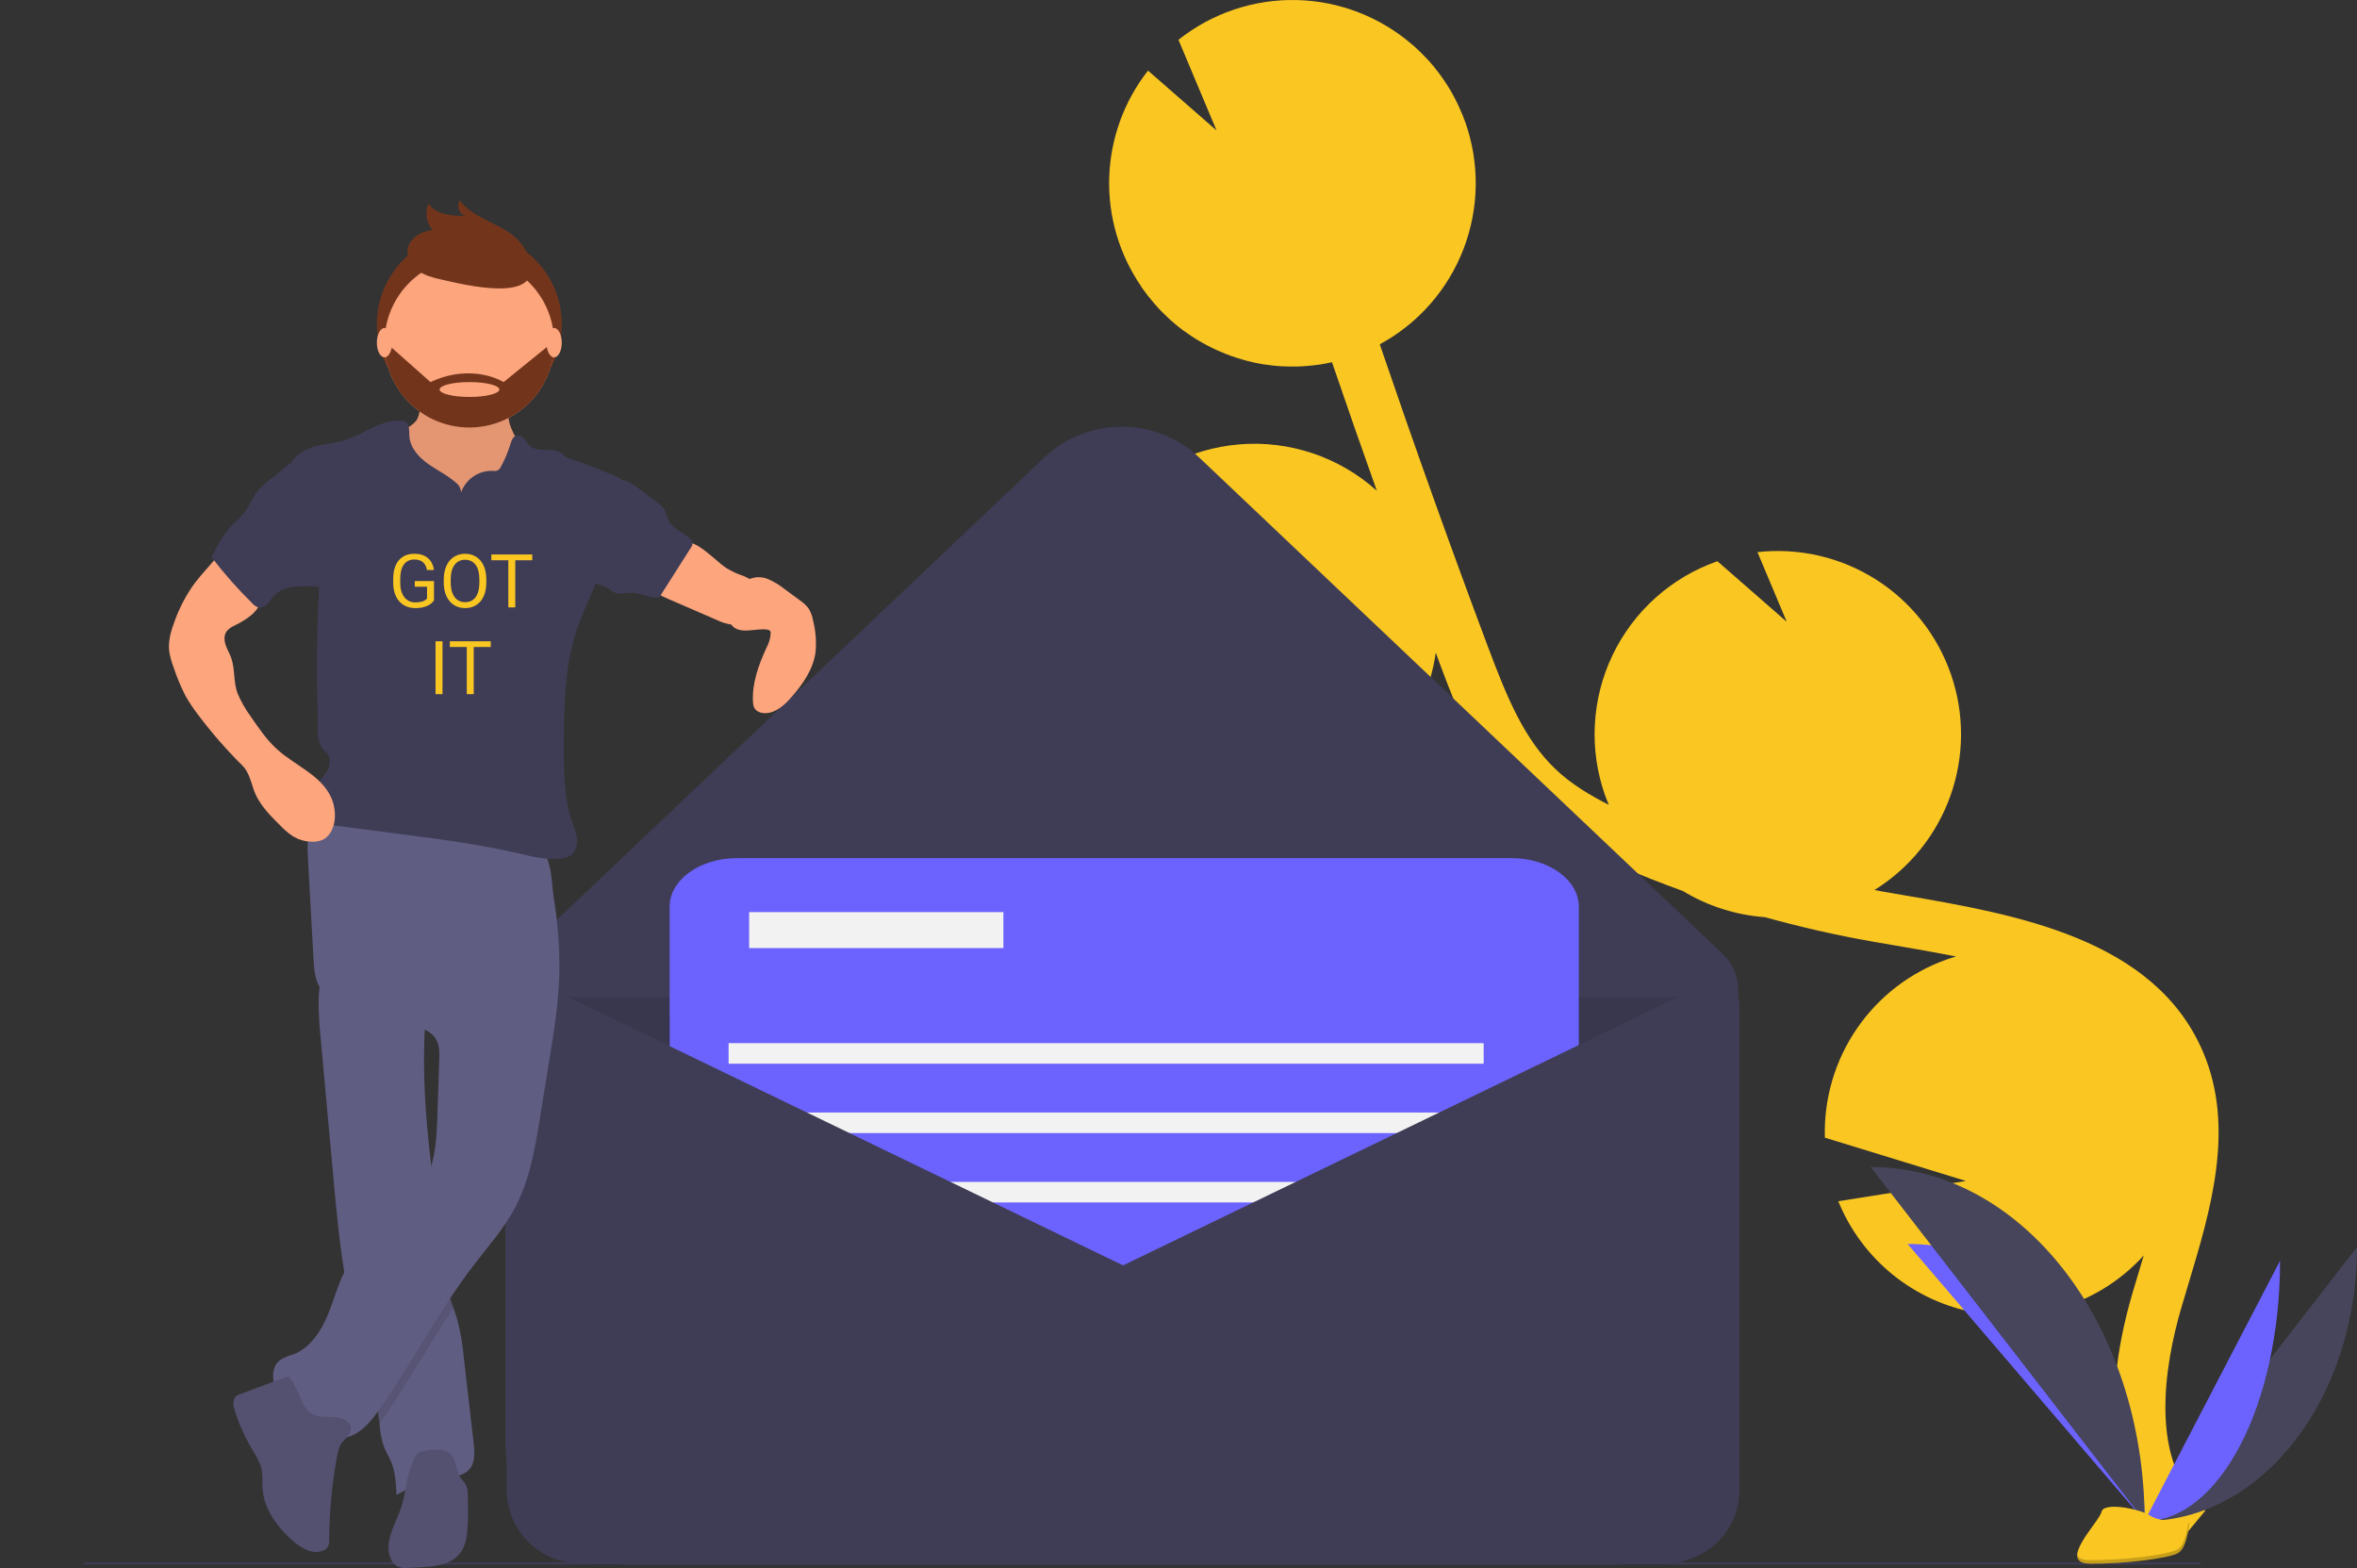 <svg width="1141" height="759" viewBox="0 0 1141 759" fill="none" xmlns="http://www.w3.org/2000/svg">
<rect x="0" y="0" width="1141" height="759" fill="#333333" stroke="none"/>
<g clip-path="url(#clip0)">
<path d="M921.31 433.273L910.506 431.404C909.469 431.223 908.44 431.001 907.405 430.813C924.506 420.195 937.487 404.074 944.217 385.099C950.947 366.123 951.024 345.423 944.436 326.397C937.849 307.372 924.988 291.155 907.967 280.408C890.947 269.662 870.778 265.027 850.775 267.264L864.936 300.972L831.386 271.667C831.308 271.687 831.231 271.712 831.157 271.744C820.17 275.615 810.053 281.612 801.384 289.394C792.715 297.176 785.663 306.59 780.63 317.098C775.598 327.607 772.684 339.004 772.055 350.639C771.426 362.274 773.094 373.918 776.964 384.908C777.526 386.507 778.194 388.032 778.835 389.577C769.363 384.816 760.277 379.275 752.868 372.179C737.867 357.799 729.648 337.957 720.463 313.51C702.266 265.065 684.747 215.919 667.926 166.666C686.478 156.623 700.843 140.293 708.44 120.608C716.037 100.924 716.368 79.174 709.375 59.267C708.474 56.705 707.43 54.239 706.323 51.817C706.047 51.211 705.768 50.608 705.479 50.011C704.354 47.689 703.167 45.413 701.864 43.23C701.651 42.872 701.412 42.537 701.195 42.183C700.061 40.342 698.864 38.555 697.606 36.823C697.138 36.173 696.671 35.524 696.186 34.889C694.76 33.024 693.284 31.21 691.727 29.477C691.207 28.897 690.655 28.356 690.12 27.791C688.924 26.529 687.695 25.304 686.433 24.118C685.768 23.493 685.11 22.864 684.427 22.262C684.252 22.107 684.089 21.938 683.912 21.785C683.903 21.797 683.897 21.809 683.888 21.82C668.265 8.201 648.365 0.488 627.648 0.022C606.93 -0.443 586.704 6.368 570.485 19.271L588.912 63.136L555.743 34.18C544.135 48.974 537.556 67.091 536.966 85.889C536.377 104.687 541.807 123.181 552.465 138.675C552.434 138.685 552.402 138.694 552.372 138.704C552.734 139.237 553.145 139.724 553.518 140.247C554.217 141.229 554.933 142.193 555.666 143.139C556.608 144.353 557.587 145.526 558.586 146.683C559.34 147.557 560.084 148.437 560.869 149.278C562.018 150.507 563.221 151.67 564.432 152.828C565.139 153.503 565.815 154.212 566.543 154.862C568.449 156.566 570.422 158.182 572.46 159.712C573.175 160.247 573.93 160.72 574.659 161.233C576.091 162.24 577.529 163.232 579.015 164.151C579.937 164.721 580.883 165.242 581.825 165.778C583.187 166.554 584.559 167.307 585.96 168.009C586.953 168.507 587.954 168.98 588.965 169.441C590.403 170.097 591.86 170.705 593.331 171.283C594.319 171.671 595.302 172.064 596.303 172.417C597.955 172.999 599.631 173.505 601.317 173.989C602.168 174.234 603.006 174.514 603.865 174.733C606.394 175.378 608.952 175.927 611.539 176.348C612.026 176.428 612.521 176.458 613.009 176.529C615.154 176.841 617.311 177.093 619.484 177.247C620.418 177.313 621.358 177.322 622.296 177.359C624.053 177.427 625.811 177.462 627.579 177.424C628.61 177.402 629.641 177.349 630.675 177.291C632.396 177.193 634.119 177.043 635.844 176.841C636.864 176.722 637.881 176.605 638.901 176.451C640.749 176.17 642.594 175.803 644.441 175.402C644.562 175.376 644.683 175.36 644.804 175.333C651.904 196.112 659.135 216.847 666.497 237.537C657.518 229.46 646.983 223.303 635.539 219.445C624.096 215.587 611.985 214.109 599.95 215.101C587.915 216.094 576.21 219.536 565.552 225.216C554.895 230.897 545.51 238.696 537.974 248.135L568.638 282.058L527.12 265.479C517.036 286.633 515.759 310.927 523.572 333.022C526.279 340.786 530.072 348.127 534.838 354.827C545.096 369.341 559.478 380.437 576.117 386.676C592.756 392.914 610.885 394.008 628.153 389.813C645.421 385.619 661.031 376.331 672.957 363.154C684.884 349.977 692.577 333.519 695.039 315.915C695.819 318 696.572 320.111 697.354 322.194C705.46 343.761 715.543 370.601 735.794 390.006C749.52 403.159 766.409 411.504 782.613 418.559C793.164 423.152 803.855 427.399 814.688 431.299C826.73 438.603 840.335 442.94 854.381 443.953C871.472 448.703 888.78 452.668 906.249 455.729L917.141 457.607C926.93 459.284 936.968 461.012 946.93 463.001C945.495 463.427 944.059 463.833 942.632 464.336C924.882 470.585 909.577 482.318 898.93 497.84C888.284 513.361 882.846 531.867 883.403 550.683L951.691 571.65L889.899 581.466C895.551 595.362 904.633 607.599 916.295 617.032C927.956 626.466 941.818 632.789 956.585 635.41C971.352 638.032 986.543 636.867 1000.74 632.023C1014.93 627.18 1027.67 618.817 1037.76 607.715C1037.13 609.817 1036.5 611.916 1035.87 614.012C1034.61 618.176 1033.37 622.317 1032.17 626.419C1015.91 682.308 1022.91 726.271 1051.88 750.206L1067.6 731.171C1039.41 707.872 1048.15 659.863 1055.87 633.315C1057.04 629.287 1058.27 625.219 1059.5 621.129C1070.09 585.935 1082.1 546.043 1066.55 509.386C1043.12 454.136 975.577 442.568 921.31 433.273Z" fill="#FAC722"/>
<path d="M303.812 757.395H782.268C797.958 757.395 813.005 751.161 824.099 740.062C835.194 728.964 841.427 713.912 841.427 698.217V478.94C841.427 475.756 840.778 472.605 839.521 469.679C838.264 466.754 836.424 464.116 834.113 461.925L580.579 221.516C570.442 211.905 557.007 206.547 543.04 206.547C529.073 206.547 515.637 211.905 505.5 221.516L263.769 450.733C257.73 456.459 252.921 463.356 249.634 471.002C246.348 478.649 244.653 486.885 244.653 495.208V698.217C244.653 705.988 246.183 713.684 249.156 720.864C252.129 728.043 256.487 734.567 261.98 740.062C267.474 745.558 273.995 749.917 281.173 752.891C288.35 755.865 296.043 757.395 303.812 757.395V757.395Z" fill="#3F3D56"/>
<path opacity="0.1" d="M841.427 482.541H249.626V721.662C249.626 731.14 253.39 740.229 260.089 746.93C266.788 753.631 275.874 757.396 285.348 757.396H805.705C815.179 757.396 824.265 753.631 830.964 746.93C837.663 740.229 841.427 731.14 841.427 721.662V482.541V482.541Z" fill="black"/>
<path opacity="0.1" d="M323.601 492.429V734.388H763.722V492.429L543.662 598.826L323.601 492.429Z" fill="black"/>
<path d="M731.736 415.392H356.716C338.739 415.392 324.166 425.934 324.166 438.939V710.229C324.166 723.234 338.739 733.776 356.716 733.776H731.736C749.713 733.776 764.286 723.234 764.286 710.229V438.939C764.286 425.934 749.713 415.392 731.736 415.392Z" fill="#6C63FF"/>
<path d="M485.735 441.509H362.65V458.92H485.735V441.509Z" fill="#F2F2F2"/>
<path d="M718.228 504.938H352.704V514.887H718.228V504.938Z" fill="#F2F2F2"/>
<path d="M718.228 538.517H352.704V548.466H718.228V538.517Z" fill="#F2F2F2"/>
<path d="M718.228 572.097H352.704V582.046H718.228V572.097Z" fill="#F2F2F2"/>
<path d="M543.662 612.506L825.629 476.177C827.374 475.333 829.303 474.947 831.237 475.053C833.171 475.16 835.047 475.756 836.688 476.786C838.329 477.816 839.681 479.245 840.619 480.941C841.557 482.637 842.048 484.543 842.048 486.48V721.04C842.048 725.733 841.124 730.379 839.329 734.715C837.534 739.05 834.903 742.989 831.586 746.308C828.269 749.626 824.331 752.258 819.997 754.054C815.663 755.85 811.017 756.774 806.326 756.774H280.997C276.306 756.774 271.661 755.85 267.327 754.054C262.993 752.258 259.055 749.626 255.737 746.308C252.42 742.989 249.789 739.05 247.994 734.715C246.199 730.379 245.275 725.733 245.275 721.04V490.499C245.275 488.134 245.875 485.808 247.019 483.739C248.163 481.67 249.814 479.925 251.816 478.669C253.818 477.412 256.107 476.685 258.467 476.555C260.827 476.425 263.182 476.896 265.31 477.925L543.662 612.506Z" fill="#3F3D56"/>
<path d="M1065.22 756.774H40.755" stroke="#3F3D56" stroke-miterlimit="10"/>
<path d="M1141 603.628C1141 676.956 1095.01 736.292 1038.18 736.292Z" fill="#46455B"/>
<path d="M1038.18 736.293C1038.18 662.141 986.863 602.138 923.442 602.138Z" fill="#6C63FF"/>
<path d="M1103.75 610.275C1103.75 679.929 1074.42 736.292 1038.18 736.292Z" fill="#6C63FF"/>
<path d="M1038.18 736.292C1038.18 641.543 978.865 564.872 905.561 564.872Z" fill="#46455B"/>
<path d="M1059.81 737.227C1059.81 737.227 1045.23 736.778 1040.84 733.648C1036.44 730.518 1018.41 726.78 1017.32 731.8C1016.23 736.82 995.403 756.769 1011.87 756.901C1028.33 757.034 1050.12 754.336 1054.5 751.664C1058.89 748.991 1059.81 737.227 1059.81 737.227Z" fill="#FAC722"/>
<path opacity="0.2" d="M1011.57 755.155C1028.03 755.287 1049.82 752.589 1054.21 749.917C1057.55 747.882 1058.88 740.578 1059.33 737.209C1059.63 737.222 1059.81 737.228 1059.81 737.228C1059.81 737.228 1058.89 748.992 1054.5 751.664C1050.12 754.337 1028.33 757.035 1011.87 756.902C1007.11 756.864 1005.47 755.172 1005.56 752.668C1006.22 754.181 1008.03 755.126 1011.57 755.155Z" fill="black"/>
<path d="M246.196 202.436C246.943 209.095 252.021 214.46 253.902 220.891C256.734 230.571 251.837 240.959 245.139 248.498C239.735 254.517 233.19 259.403 225.884 262.874C218.578 266.344 210.656 268.329 202.577 268.714C200.204 268.922 197.813 268.662 195.54 267.947C193.511 267.13 191.684 265.881 190.186 264.286C185.142 259.22 182.434 252.2 181.355 245.131C180.276 238.062 180.696 230.861 181.118 223.722C181.115 222.247 181.383 220.783 181.908 219.404C182.596 218.091 183.541 216.929 184.687 215.988C188.318 212.655 192.319 209.748 196.61 207.323C198.549 206.454 200.26 205.145 201.606 203.499C202.416 202.09 202.941 200.534 203.15 198.921L204.467 192.206C204.702 190.271 205.363 188.413 206.401 186.763C208.728 183.623 213.179 183.196 217.084 183.043L231.388 182.482C235.837 182.307 241.7 181.031 246.043 181.905C250.1 182.721 248.752 186.46 248.015 189.864C246.947 193.975 246.337 198.191 246.196 202.436V202.436Z" fill="#FDA57D"/>
<path opacity="0.1" d="M246.196 202.436C246.943 209.095 252.021 214.46 253.902 220.891C256.734 230.571 251.837 240.959 245.139 248.498C239.735 254.517 233.19 259.403 225.884 262.874C218.578 266.344 210.656 268.329 202.577 268.714C200.204 268.922 197.813 268.662 195.54 267.947C193.511 267.13 191.684 265.881 190.186 264.286C185.142 259.22 182.434 252.2 181.355 245.131C180.276 238.062 180.696 230.861 181.118 223.722C181.115 222.247 181.383 220.783 181.908 219.404C182.596 218.091 183.541 216.929 184.687 215.988C188.318 212.655 192.319 209.748 196.61 207.323C198.549 206.454 200.26 205.145 201.606 203.499C202.416 202.09 202.941 200.534 203.15 198.921L204.467 192.206C204.702 190.271 205.363 188.413 206.401 186.763C208.728 183.623 213.179 183.196 217.084 183.043L231.388 182.482C235.837 182.307 241.7 181.031 246.043 181.905C250.1 182.721 248.752 186.46 248.015 189.864C246.947 193.975 246.337 198.191 246.196 202.436V202.436Z" fill="black"/>
<path d="M155.203 502.178C157.229 524.406 159.256 546.63 161.282 568.851C162.869 586.338 164.486 603.896 167.597 621.158C168.672 627.107 169.931 633.025 171.425 638.891C175.581 655.18 181.609 671.101 183.554 687.8C183.615 688.281 183.666 688.772 183.717 689.264C183.935 692.956 184.634 696.605 185.795 700.116C186.767 702.666 188.262 704.99 189.316 707.509C191.414 712.546 191.69 718.115 191.946 723.572C199.327 719.42 207.406 716.658 215.784 715.423C219.826 714.819 224.33 714.389 227.083 711.368C230.133 708.031 229.795 702.922 229.284 698.437C227.677 684.513 226.073 670.596 224.473 656.685C223.951 650.701 222.934 644.769 221.433 638.953C220.881 637.017 220.215 635.113 219.54 633.209C218.609 630.588 217.667 627.967 216.961 625.274C215.943 620.923 215.232 616.507 214.832 612.056C213.184 598.05 211.198 584.075 209.458 570.079L209.366 569.342C206.756 548.128 204.771 526.812 205.344 505.445C205.426 502.281 205.559 499.117 205.764 495.943C206.05 491.346 206.47 488.91 202.662 486.033C198.456 482.859 192.919 480.637 188.108 478.559C185.519 477.432 157.004 467.307 156.339 469.528C155.001 474.267 154.299 479.163 154.251 484.087C154.231 490.131 154.548 496.171 155.203 502.178Z" fill="#605D82"/>
<path opacity="0.1" d="M167.597 621.158C168.672 627.107 169.931 633.024 171.425 638.891C175.581 655.18 181.609 671.101 183.554 687.799C183.615 688.281 183.666 688.772 183.717 689.264C196.429 671.101 207.135 651.566 219.54 633.209C218.608 630.588 217.667 627.967 216.961 625.274C215.943 620.923 215.232 616.506 214.832 612.056C213.184 598.05 211.198 584.075 209.458 570.079L209.366 569.342C208.638 572.313 207.599 575.199 206.265 577.952C197.934 594.887 178.139 603.446 168.457 619.653C168.16 620.155 167.874 620.656 167.597 621.158Z" fill="black"/>
<path d="M270.746 472.252C270.326 485.834 268.153 499.293 265.984 512.708L261.508 540.384C259.059 555.532 256.509 570.988 249.343 584.555C243.983 594.704 236.26 603.365 229.273 612.47C212.096 634.854 199.193 660.211 182.906 683.251C178.172 689.948 171.405 697.191 163.326 695.792C158.023 694.875 154.172 690.458 150.004 687.053C145.089 683.039 139.167 680.101 135.3 675.07C131.434 670.038 130.676 661.674 135.915 658.093C137.81 657.043 139.822 656.219 141.91 655.639C150.031 652.55 155.287 644.617 158.631 636.596C161.975 628.575 164.002 619.95 168.458 612.49C178.139 596.283 197.937 587.724 206.27 570.784C210.937 561.296 211.382 550.36 211.739 539.791L212.648 512.85C212.748 509.904 212.826 506.84 211.628 504.147C208.441 496.975 198.816 496.307 191.023 495.398C182.179 494.361 173.611 491.657 165.772 487.429C161.284 485.004 156.899 481.913 154.498 477.411C152.307 473.304 152.004 468.486 151.748 463.838L149.049 415.013C148.817 410.813 148.605 406.469 150.085 402.531C153.802 392.643 166.283 389.412 176.833 389.884C196.464 390.762 214.587 399.21 233.097 404.914C237.682 406.361 242.337 407.575 247.044 408.553C251.198 409.387 256.225 409.041 260.187 410.377C267.233 412.753 267.055 428.167 268.054 434.561C270.117 447.014 271.018 459.632 270.746 472.252V472.252Z" fill="#605D82"/>
<path d="M165.991 697.84C164.26 699.586 163.694 702.145 163.243 704.562C160.743 717.973 159.442 731.58 159.357 745.221C159.472 746.494 159.218 747.773 158.625 748.905C158.138 749.58 157.477 750.112 156.713 750.442C151.71 752.828 145.903 749.503 141.734 745.85C134.005 739.078 127.465 729.988 127.026 719.719C127.107 717.074 127.014 714.427 126.749 711.794C126.07 707.928 123.814 704.56 121.825 701.176C118.441 695.416 115.712 689.296 113.688 682.929C112.928 680.537 112.422 677.525 114.296 675.856C114.96 675.335 115.715 674.942 116.523 674.697L139.124 666.303C141.083 665.576 145.956 678.098 146.73 679.467C148.622 682.816 150.503 684.717 154.299 685.49C158.174 686.28 162.787 685.147 166.402 687.081C172.518 690.352 169.454 694.346 165.991 697.84Z" fill="#535070"/>
<path d="M200.865 705.568C201.285 704.732 201.871 703.99 202.585 703.386C203.632 702.722 204.821 702.318 206.055 702.207C210.358 701.476 215.458 700.995 218.428 704.194C221.212 707.193 220.733 712.079 223.061 715.445C223.798 716.511 224.796 717.389 225.435 718.517C226.228 720.24 226.586 722.131 226.476 724.025C226.597 729.242 226.717 734.469 226.356 739.675C226.054 744.038 225.319 748.61 222.592 752.028C218.214 757.514 210.319 758.303 203.311 758.659L197.635 758.947C196.072 759.137 194.486 758.992 192.983 758.521C192.053 758.091 191.219 757.478 190.53 756.72C189.84 755.961 189.31 755.072 188.971 754.105C186.017 746.759 190.696 738.845 193.578 731.47C196.89 722.994 196.295 713.582 200.865 705.568Z" fill="#535070"/>
<path d="M223.206 238.385C224.3 235.251 226.363 232.547 229.097 230.665C231.831 228.783 235.093 227.821 238.411 227.919C239.359 228.096 240.34 227.972 241.215 227.564C241.71 227.184 242.105 226.689 242.368 226.123C244.328 222.596 245.904 218.869 247.069 215.006C247.583 213.299 248.286 211.286 250.012 210.842C250.727 210.749 251.454 210.851 252.115 211.139C252.776 211.427 253.346 211.889 253.765 212.475C254.585 213.657 255.481 214.783 256.447 215.848C260.502 219.474 267.69 216.169 271.994 219.496C272.697 220.04 273.277 220.736 274.015 221.23C274.754 221.675 275.551 222.017 276.382 222.246C284.693 224.96 292.84 228.152 300.783 231.805C297.92 249.051 294.987 266.598 288.277 282.74C285.083 290.422 281.465 297.946 278.907 305.862C273.241 323.403 272.99 342.17 272.927 360.604C272.883 373.22 272.946 386.105 277.026 398.043C278.124 400.681 278.898 403.442 279.331 406.267C279.577 409.112 278.749 412.248 276.445 413.933C275.109 414.807 273.581 415.344 271.993 415.498C264.922 416.536 257.795 414.653 250.833 413.041C232.174 408.718 213.143 406.244 194.149 403.777L162.322 399.643C160.04 399.488 157.807 398.911 155.737 397.941C149.912 394.751 149.36 385.987 152.976 380.417C154.71 377.747 157.157 375.556 158.614 372.724C160.07 369.893 160.195 365.934 157.686 363.973C152.585 359.984 154.106 352.584 153.863 346.111C153.183 328.012 153.275 309.906 154.139 291.793C154.395 288.044 154.455 284.284 154.319 280.528C153.753 274.164 152.578 267.869 150.809 261.73L141.138 223.638C143.664 219.644 148.502 217.111 153.084 215.96C157.666 214.81 162.439 214.471 166.952 213.072C176.197 210.207 184.428 202.934 194.084 203.612C194.814 203.625 195.532 203.8 196.187 204.125C198.364 205.359 198.019 208.499 198.159 210.998C198.466 216.529 202.533 221.151 207.023 224.392C211.514 227.633 216.643 229.996 220.767 233.692C221.498 234.242 222.096 234.95 222.518 235.762C222.94 236.574 223.175 237.471 223.206 238.385V238.385Z" fill="#3F3D56"/>
<path d="M350.952 274.517C353.09 275.905 355.362 277.074 357.734 278.008C360.056 278.699 362.25 279.764 364.23 281.161C365.142 281.951 365.907 282.896 366.489 283.953C367.58 285.889 368.132 288.083 368.087 290.305C368.042 292.527 367.401 294.696 366.232 296.586C365.062 298.476 363.407 300.017 361.439 301.049C359.471 302.081 357.263 302.565 355.044 302.452C352.095 302.121 349.229 301.266 346.58 299.928L323.841 290.07C319.992 288.402 315.834 286.447 314.015 282.666C313.803 282.313 313.725 281.897 313.794 281.491C313.977 281.062 314.309 280.713 314.728 280.509C319.857 277.177 324.342 272.946 327.969 268.019C328.902 266.752 330.043 263.76 331.362 263.001C336.175 260.228 347.1 272.016 350.952 274.517Z" fill="#FDA57D"/>
<path d="M107.857 266.429L99.474 276.009C97.674 278.065 95.872 280.124 94.231 282.31C90.203 287.864 86.971 293.955 84.63 300.405C82.807 305.189 81.295 310.284 81.932 315.363C82.354 317.967 83.057 320.518 84.028 322.97C85.565 327.687 87.47 332.276 89.725 336.695C91.622 340.052 93.765 343.264 96.136 346.305C102.627 354.911 109.729 363.037 117.388 370.622C120.254 373.46 121.456 378.049 122.703 381.886C125.005 388.962 130.481 394.473 135.776 399.699C137.478 401.497 139.358 403.116 141.389 404.531C144.431 406.491 147.986 407.504 151.604 407.441C153.187 407.452 154.756 407.128 156.205 406.488C159.828 404.767 161.67 400.576 162.048 396.581C162.385 392.955 161.778 389.304 160.285 385.983C155.474 375.323 143.12 370.703 134.388 362.925C129.267 358.364 125.352 352.635 121.49 346.968C118.867 343.43 116.677 339.59 114.967 335.53C113.017 330.325 113.776 324.163 112.072 318.872C111.352 316.635 110.071 314.616 109.297 312.398C108.523 310.179 108.328 307.546 109.682 305.626C110.704 304.406 112.007 303.452 113.478 302.847C119.056 300.014 125.304 296.369 126.372 290.203C126.797 286.784 125.904 283.331 123.874 280.547C121.851 277.8 119.487 275.322 116.84 273.172C114.4 271.014 110.297 268.587 107.857 266.429Z" fill="#FDA57D"/>
<path d="M356.335 287.89C357.815 284.898 359.666 281.846 362.653 280.359C364.101 279.73 365.662 279.402 367.241 279.396C368.819 279.389 370.383 279.704 371.836 280.32C374.733 281.57 377.445 283.21 379.896 285.196L387.122 290.524C388.761 291.599 390.21 292.938 391.413 294.486C392.553 296.363 393.312 298.447 393.647 300.618C394.906 305.57 395.291 310.703 394.783 315.787C393.636 323.939 388.723 331.055 383.316 337.26C379.937 341.138 375.765 345.05 370.625 345.216C368.407 345.287 365.939 344.412 365.017 342.393C364.697 341.592 364.527 340.74 364.516 339.878C363.961 330.785 367.212 321.904 371.004 313.622C372.213 311.454 372.927 309.044 373.096 306.567C373.123 306.15 373.014 305.736 372.787 305.386C372.46 305.045 372.023 304.832 371.553 304.783C366.363 303.756 357.425 307.789 353.784 302.024C351.424 298.287 354.657 291.279 356.335 287.89Z" fill="#FDA57D"/>
<path d="M318.007 243.147C319.308 243.986 320.451 245.05 321.381 246.289C322.563 248.077 322.804 250.334 323.819 252.221C325.992 256.26 331.074 257.697 334.244 261.011C334.748 261.466 335.098 262.067 335.246 262.73C335.261 263.629 334.96 264.505 334.394 265.205L319.106 289.247C314.016 289.695 309.132 286.505 304.04 286.929C302.139 287.087 300.193 287.744 298.37 287.182C297.064 286.603 295.841 285.854 294.731 284.955C291.693 283.034 287.646 282.81 285.097 280.275C282.651 277.842 282.339 274.035 282.368 270.584C282.327 267.587 282.632 264.596 283.277 261.669C285.528 252.441 292.583 245.359 297.007 237.184C299.16 233.205 300.332 230.875 304.89 233.608C309.471 236.354 313.695 239.993 318.007 243.147Z" fill="#3F3D56"/>
<path d="M132.334 230.989C129.461 232.855 126.87 235.125 124.643 237.728C122.313 240.732 120.994 244.409 118.757 247.482C116.589 250.46 113.637 252.767 111.177 255.51C107.446 259.67 104.92 264.745 102.438 269.752C108.499 277.658 115.107 285.129 122.214 292.11C123.005 293.042 124.048 293.727 125.217 294.084C126.013 294.169 126.817 294.055 127.557 293.753C128.298 293.451 128.952 292.97 129.462 292.353C130.563 291.197 131.344 289.773 132.396 288.573C134.881 286.009 138.191 284.407 141.743 284.051C145.263 283.711 148.805 283.662 152.333 283.905C153.108 283.991 153.891 283.86 154.595 283.525C155.118 283.164 155.542 282.677 155.829 282.109C159.968 275.063 158.637 266.217 157.176 258.176L153.825 239.726C153.34 236.202 152.402 232.755 151.036 229.471C149.767 226.758 146.929 222.156 143.439 222.969C139.921 223.788 135.293 228.859 132.334 230.989Z" fill="#3F3D56"/>
<path d="M227.19 201.386C202.471 201.386 182.432 181.477 182.432 156.918C182.432 132.358 202.471 112.449 227.19 112.449C251.909 112.449 271.948 132.358 271.948 156.918C271.948 181.477 251.909 201.386 227.19 201.386Z" fill="#72351C"/>
<path d="M227.19 206.943C204.517 206.943 186.136 188.555 186.136 165.871C186.136 143.188 204.517 124.8 227.19 124.8C249.864 124.8 268.244 143.188 268.244 165.871C268.244 188.555 249.864 206.943 227.19 206.943Z" fill="#FDA57D"/>
<path d="M256.282 125.467C255.126 121.839 253.126 118.545 250.453 115.862C242.443 107.844 229.316 106.151 222.582 97.008C220.965 99.545 222.216 103.447 224.996 104.537C218.553 104.495 211.067 103.923 207.421 98.542C206.519 100.668 206.232 103.01 206.592 105.295C206.952 107.58 207.946 109.714 209.456 111.45C203.738 111.713 197.636 115.644 197.266 121.43C197.02 125.285 199.406 128.935 202.534 131.146C205.661 133.356 209.445 134.371 213.169 135.203C224.04 137.631 263.376 147.807 256.282 125.467Z" fill="#72351C"/>
<path d="M186.136 166.182H187.225L208.405 184.945C228.81 175.435 243.791 184.945 243.791 184.945L266.004 166.953L268.244 167.233C267.94 177.958 263.41 188.133 255.632 195.563C247.853 202.992 237.451 207.079 226.67 206.941C215.89 206.803 205.596 202.451 198.012 194.825C190.428 187.199 186.163 176.911 186.136 166.182V166.182ZM227.26 192.142C235.249 192.142 241.725 190.531 241.725 188.544C241.725 186.556 235.249 184.945 227.26 184.945C219.272 184.945 212.796 186.556 212.796 188.544C212.796 190.531 219.272 192.142 227.26 192.142Z" fill="#72351C"/>
<path d="M268.244 172.975C266.198 172.975 264.54 169.795 264.54 165.872C264.54 161.949 266.198 158.77 268.244 158.77C270.29 158.77 271.948 161.949 271.948 165.872C271.948 169.795 270.29 172.975 268.244 172.975Z" fill="#FDA57D"/>
<path d="M186.136 172.975C184.09 172.975 182.432 169.795 182.432 165.872C182.432 161.949 184.09 158.77 186.136 158.77C188.182 158.77 189.84 161.949 189.84 165.872C189.84 169.795 188.182 172.975 186.136 172.975Z" fill="#FDA57D"/>
<path d="M210.08 290.643C209.213 291.885 208 292.816 206.441 293.438C204.895 294.047 203.09 294.352 201.027 294.352C198.941 294.352 197.09 293.865 195.473 292.893C193.855 291.908 192.602 290.514 191.711 288.709C190.832 286.904 190.381 284.812 190.357 282.434V280.201C190.357 276.346 191.254 273.357 193.047 271.236C194.852 269.115 197.383 268.055 200.641 268.055C203.312 268.055 205.463 268.74 207.092 270.111C208.721 271.471 209.717 273.404 210.08 275.912H206.705C206.072 272.525 204.057 270.832 200.658 270.832C198.396 270.832 196.68 271.629 195.508 273.223C194.348 274.805 193.762 277.102 193.75 280.113V282.205C193.75 285.076 194.406 287.361 195.719 289.061C197.031 290.748 198.807 291.592 201.045 291.592C202.311 291.592 203.418 291.451 204.367 291.17C205.316 290.889 206.102 290.414 206.723 289.746V283.998H200.799V281.256H210.08V290.643ZM235.41 282.029C235.41 284.537 234.988 286.729 234.145 288.604C233.301 290.467 232.105 291.891 230.559 292.875C229.012 293.859 227.207 294.352 225.145 294.352C223.129 294.352 221.342 293.859 219.783 292.875C218.225 291.879 217.012 290.467 216.145 288.639C215.289 286.799 214.85 284.672 214.826 282.258V280.412C214.826 277.951 215.254 275.777 216.109 273.891C216.965 272.004 218.172 270.562 219.73 269.566C221.301 268.559 223.094 268.055 225.109 268.055C227.16 268.055 228.965 268.553 230.523 269.549C232.094 270.533 233.301 271.969 234.145 273.855C234.988 275.73 235.41 277.916 235.41 280.412V282.029ZM232.053 280.377C232.053 277.342 231.443 275.016 230.225 273.398C229.006 271.77 227.301 270.955 225.109 270.955C222.977 270.955 221.295 271.77 220.064 273.398C218.846 275.016 218.219 277.266 218.184 280.148V282.029C218.184 284.971 218.799 287.285 220.029 288.973C221.271 290.648 222.977 291.486 225.145 291.486C227.324 291.486 229.012 290.695 230.207 289.113C231.402 287.52 232.018 285.24 232.053 282.275V280.377ZM257.664 271.184H249.438V294H246.08V271.184H237.871V268.406H257.664V271.184ZM214.211 336H210.836V310.406H214.211V336ZM237.555 313.184H229.328V336H225.971V313.184H217.762V310.406H237.555V313.184Z" fill="#FAC722"/>
</g>
<defs>
<clipPath id="clip0">
<rect width="1260" height="759" fill="white" transform="matrix(-1 0 0 1 1141 0)"/>
</clipPath>
</defs>
</svg>
